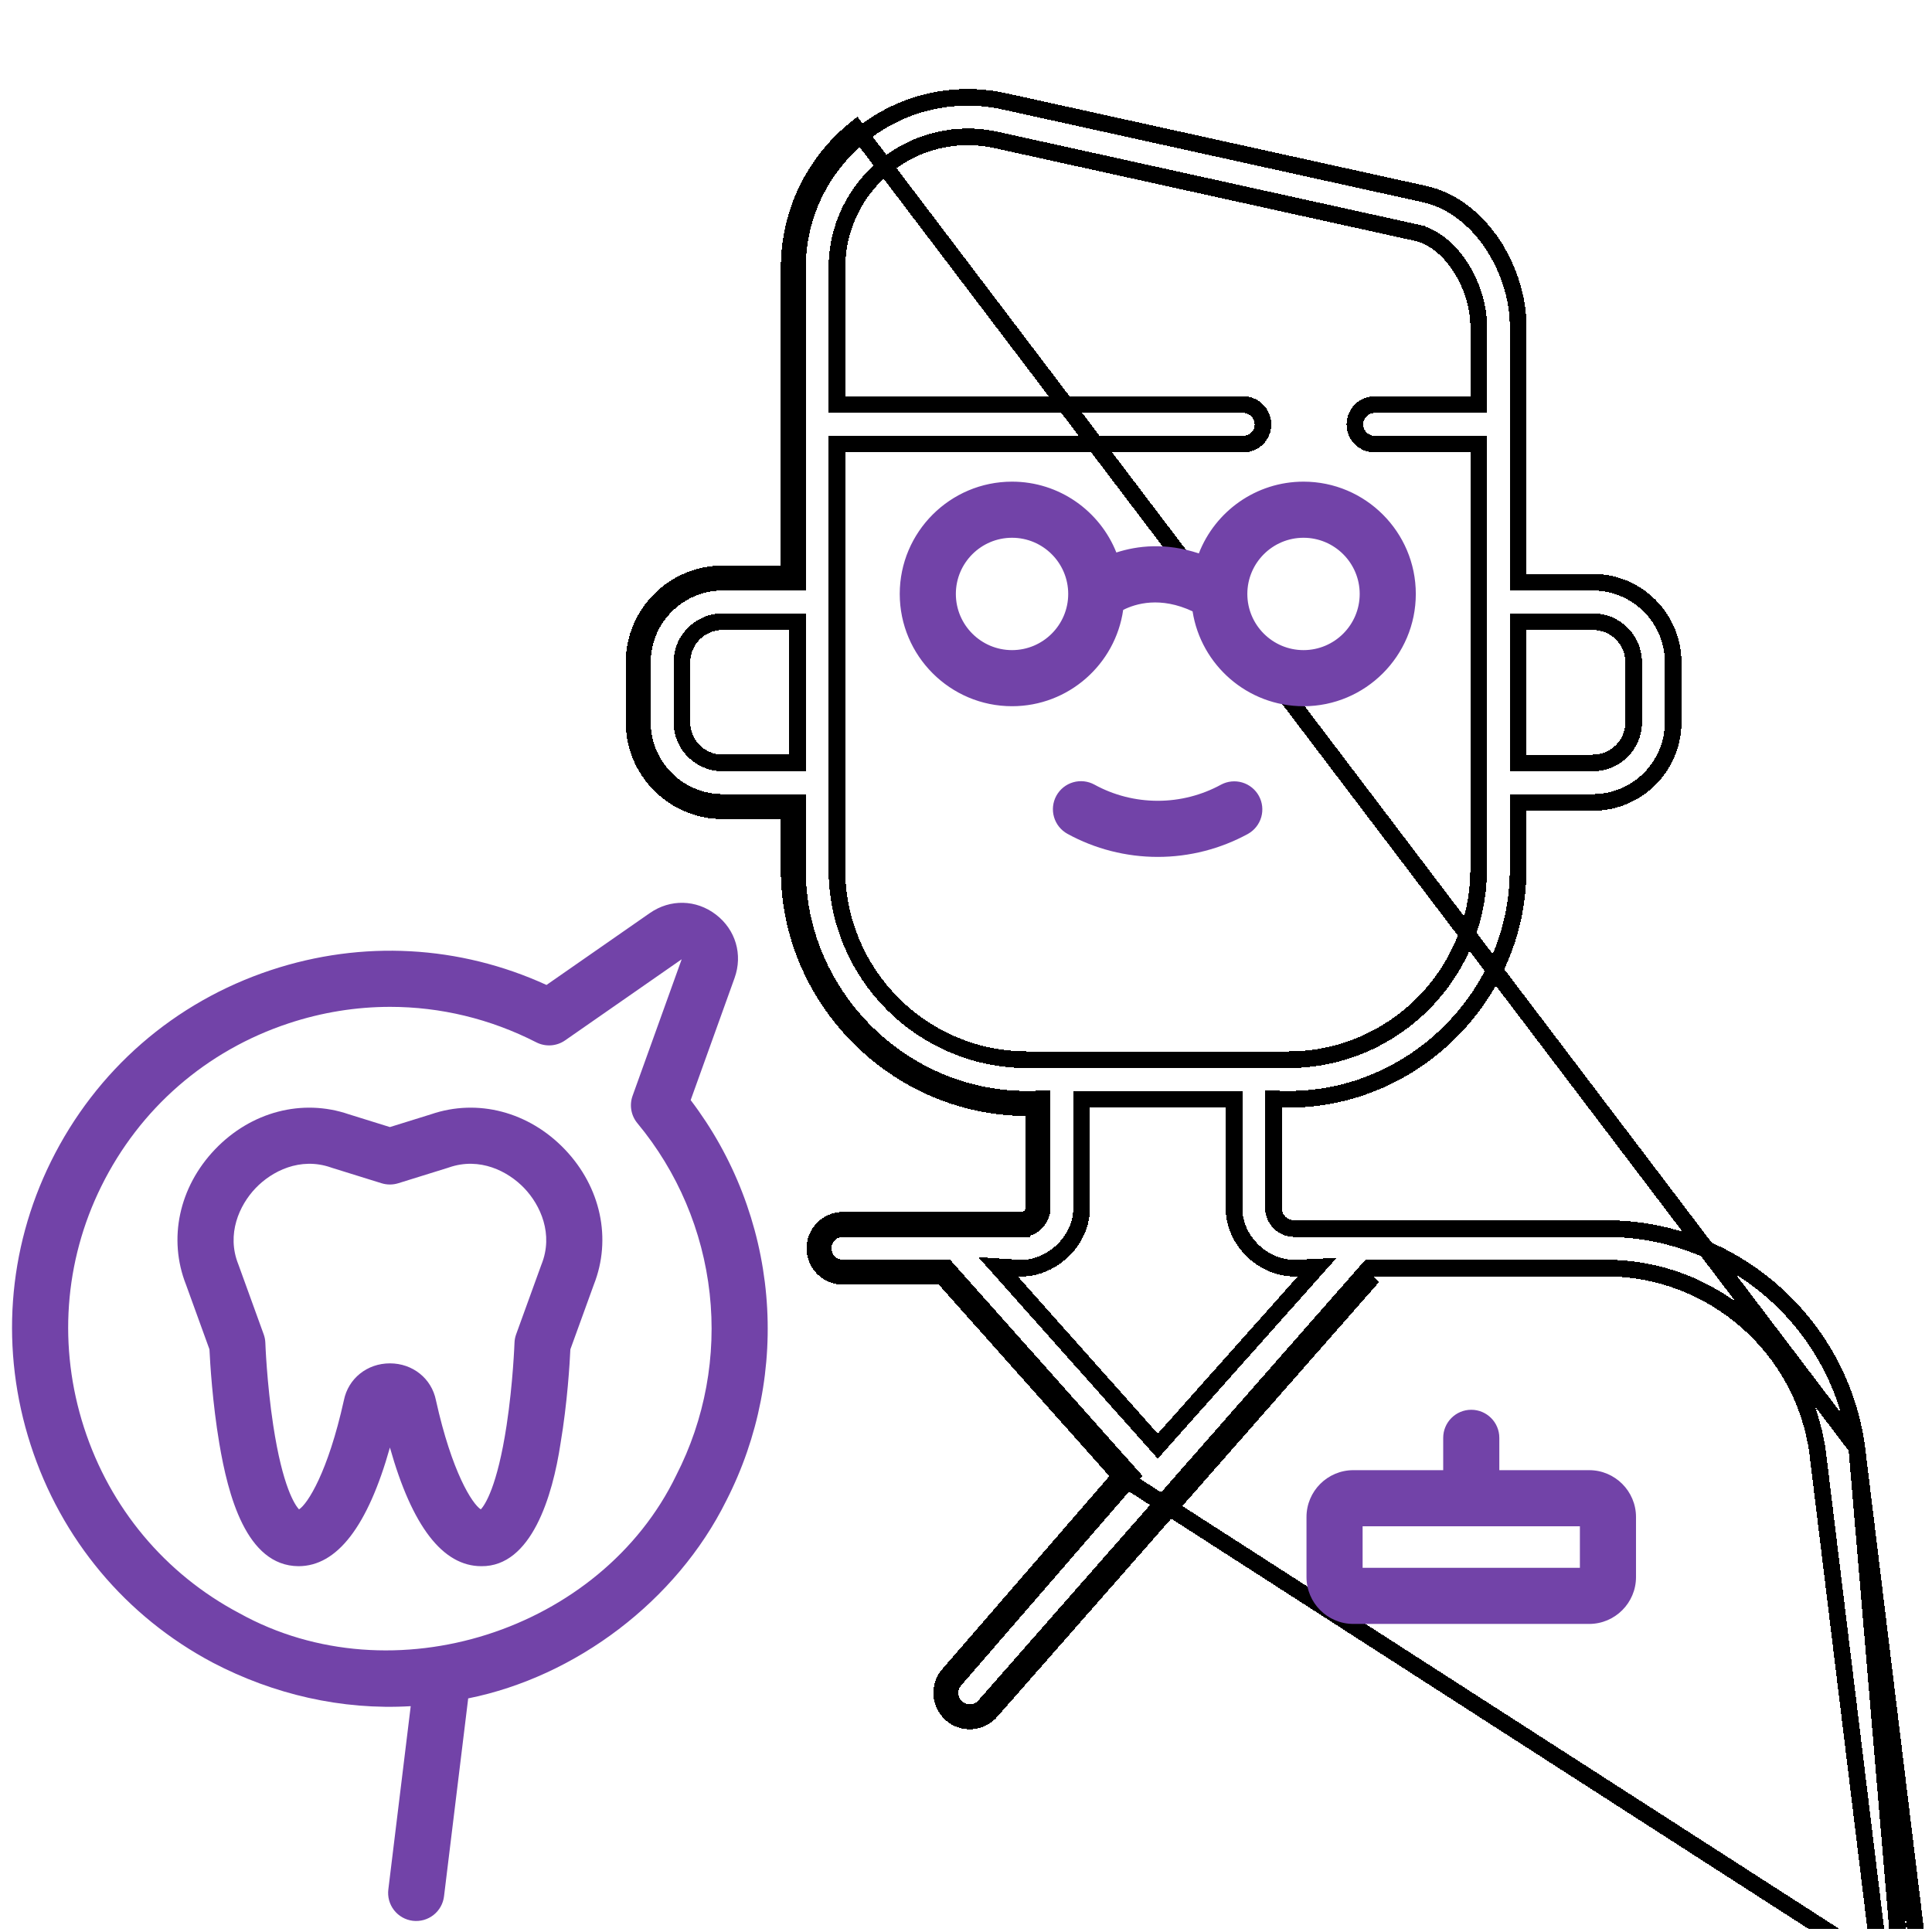<svg width="116" height="116" viewBox="0 0 116 116" fill="none" xmlns="http://www.w3.org/2000/svg">
<g clip-path="url(#clip0_3692_760)">
<g filter="url(#filter0_d_3692_760)">
<path d="M67.273 84.625L56.594 72.635H50.611C49.68 72.635 48.926 71.881 48.926 70.951C48.926 70.021 49.68 69.266 50.611 69.266H61.33M67.273 84.625L114.182 114.819M67.273 84.625L56.952 96.544M67.273 84.625L56.952 96.544M61.33 69.266L61.289 69.765L61.292 69.765L61.309 69.766M61.33 69.266V69.3V69.766H61.309M61.33 69.266L61.333 69.267C61.528 69.266 61.716 69.187 61.854 69.049C61.992 68.91 62.07 68.722 62.07 68.526V62.997C62.075 62.997 62.08 62.997 62.085 62.997L62.07 62.497H61.57V62.503C53.769 62.455 47.357 55.953 47.381 48.196V45.179V44.679H46.881H43.386C40.455 44.679 38.071 42.294 38.071 39.364V35.772C38.071 32.841 40.455 30.457 43.386 30.457H46.881H47.381V29.957V12.088C47.381 8.817 48.844 5.765 51.394 3.716L111.484 82.921M61.309 69.766H50.611C49.956 69.766 49.426 70.297 49.426 70.951C49.426 71.605 49.956 72.135 50.611 72.135H56.594H56.819L56.968 72.303L67.646 84.293L67.938 84.621L67.651 84.953L57.33 96.871C57.228 96.989 57.151 97.125 57.102 97.273C57.053 97.42 57.033 97.576 57.044 97.731C57.067 98.045 57.213 98.336 57.45 98.542C57.688 98.748 57.997 98.85 58.311 98.828C58.624 98.805 58.916 98.659 59.121 98.422L59.124 98.419L82.059 72.306L82.209 72.136H82.435H96.437C102.824 72.136 108.283 76.907 109.134 83.216L109.135 83.223L112.863 113.786C112.901 114.098 113.061 114.382 113.309 114.575C113.556 114.769 113.87 114.856 114.182 114.819M61.309 69.766L61.313 69.767L61.335 69.767C61.663 69.765 61.977 69.634 62.208 69.401C62.44 69.169 62.57 68.855 62.57 68.527V68.526V62.497V61.982L62.056 61.997C54.315 62.223 47.858 55.839 47.881 48.198V48.196V44.679V44.179H47.381H43.386C40.732 44.179 38.571 42.018 38.571 39.364V35.772C38.571 33.117 40.732 30.957 43.386 30.957H47.381H47.881V30.457V12.088C47.881 8.968 49.275 6.06 51.707 4.106L51.707 4.106C54.139 2.152 57.279 1.417 60.326 2.09L60.426 1.637L60.326 2.09L85.532 7.652C87.09 7.995 88.555 9.06 89.635 10.697L90.053 10.422L89.635 10.697C90.599 12.158 91.148 13.93 91.148 15.541V30.457V30.957H91.648H95.643C98.298 30.957 100.458 33.117 100.458 35.772V39.364C100.458 42.018 98.298 44.179 95.643 44.179H91.648H91.148V44.679V48.196V48.197C91.156 55.926 84.648 62.222 76.974 61.997L76.459 61.982V62.497V68.526V68.526C76.459 68.855 76.59 69.169 76.821 69.401C77.053 69.634 77.367 69.765 77.695 69.766L77.712 69.766L77.716 69.766H96.437C104.002 69.766 110.471 75.421 111.484 82.918C111.484 82.919 111.484 82.92 111.484 82.921M114.182 114.819C114.494 114.78 114.777 114.62 114.971 114.372C115.165 114.125 115.252 113.811 115.214 113.499L111.484 82.921M114.182 114.819L111.484 82.921M56.952 96.544C56.807 96.711 56.697 96.905 56.627 97.115M56.952 96.544L56.627 97.115M56.627 97.115C56.557 97.325 56.53 97.546 56.546 97.767M56.627 97.115L56.546 97.767M56.546 97.767C56.578 98.213 56.785 98.627 57.123 98.92M56.546 97.767L57.123 98.92M57.123 98.92C57.461 99.212 57.901 99.359 58.346 99.327M57.123 98.92L58.346 99.327M58.346 99.327C58.792 99.295 59.207 99.087 59.499 98.749M58.346 99.327L59.499 98.749M59.499 98.749L82.435 72.636L59.499 98.749ZM95.643 33.326H95.143V33.326H91.648H91.148V33.826V41.31V41.81H91.648H95.643C96.992 41.81 98.089 40.713 98.089 39.364V35.772C98.089 34.422 96.992 33.326 95.643 33.326ZM43.386 41.81H43.886V41.809H47.381H47.881V41.309V33.826V33.326H47.381H43.386C42.037 33.326 40.94 34.422 40.94 35.772V39.364C40.94 40.713 42.037 41.81 43.386 41.81ZM50.75 22.664H50.25V23.164V48.196C50.25 54.5 55.378 59.628 61.682 59.628H77.347C83.651 59.628 88.779 54.5 88.779 48.196V23.164V22.664H88.279H82.534C81.88 22.664 81.35 22.134 81.35 21.48C81.35 20.825 81.88 20.295 82.534 20.295H88.279H88.779V19.795V15.541C88.779 14.41 88.387 13.153 87.743 12.122C87.104 11.098 86.165 10.217 85.021 9.965L84.928 10.385L85.021 9.965L59.816 4.403C57.476 3.886 55.06 4.451 53.191 5.953C51.323 7.454 50.25 9.691 50.25 12.088V19.795V20.295H50.75H74.648C75.302 20.295 75.832 20.826 75.832 21.48C75.832 22.134 75.302 22.664 74.648 22.664H50.75ZM69.141 82.409L69.515 82.829L69.888 82.409L78.297 72.968L79.088 72.08L77.9 72.136C75.826 72.234 74.08 70.448 74.09 68.529V68.526V62.497V61.997H73.59H65.439H64.939V62.497L64.939 68.526L64.939 68.529C64.953 70.571 63.022 72.26 61.139 72.137L59.921 72.057L60.733 72.968L69.141 82.409Z" stroke="black" shape-rendering="crispEdges"/>
</g>
<path d="M69.514 51.45C71.409 51.45 73.273 50.973 74.935 50.065C75.321 49.847 75.606 49.486 75.728 49.059C75.849 48.633 75.798 48.176 75.585 47.788C75.372 47.399 75.014 47.11 74.589 46.983C74.165 46.856 73.707 46.902 73.316 47.11C72.15 47.747 70.843 48.081 69.514 48.081C68.182 48.081 66.868 47.746 65.714 47.111C65.322 46.896 64.861 46.845 64.432 46.97C64.003 47.094 63.642 47.385 63.426 47.776C63.211 48.168 63.16 48.629 63.285 49.058C63.41 49.487 63.7 49.849 64.091 50.064C65.741 50.971 67.617 51.45 69.514 51.45ZM25.884 66.902L23.411 67.671L20.939 66.902C18.143 65.944 15.068 66.751 12.907 69.013C10.747 71.276 10.082 74.384 11.168 77.133L12.576 81.017C12.614 81.814 12.754 84.215 13.17 86.679C13.683 89.71 14.768 94.018 17.922 94.036C20.238 94.036 22.08 91.644 23.411 86.911C24.743 91.644 26.584 94.036 28.901 94.036C31.91 94.068 33.177 89.828 33.653 86.679C34.069 84.215 34.209 81.814 34.246 81.017L35.654 77.133C36.74 74.384 36.075 71.276 33.916 69.014C31.755 66.751 28.68 65.944 25.884 66.902ZM32.515 75.909C32.508 75.927 32.501 75.944 32.495 75.961L30.99 80.114C30.93 80.279 30.896 80.453 30.891 80.629C30.89 80.653 30.803 83.043 30.418 85.575C29.854 89.279 29.114 90.36 28.869 90.626C28.355 90.297 27.131 88.399 26.175 84.076C25.914 82.768 24.782 81.858 23.411 81.858H23.411C22.041 81.858 20.909 82.768 20.647 84.076C19.691 88.399 18.468 90.298 17.953 90.626C17.709 90.36 16.969 89.28 16.405 85.576C16.019 83.043 15.932 80.653 15.932 80.63C15.926 80.454 15.892 80.279 15.832 80.114L14.327 75.961C14.321 75.944 14.314 75.927 14.308 75.91C13.584 74.099 14.368 72.362 15.344 71.34C16.319 70.319 18.018 69.455 19.862 70.094C19.879 70.1 19.896 70.106 19.913 70.112L22.91 71.044C23.236 71.145 23.585 71.145 23.911 71.044L26.909 70.112C26.926 70.106 26.944 70.1 26.961 70.094C28.805 69.455 30.503 70.319 31.479 71.341C32.454 72.362 33.239 74.099 32.515 75.909Z" fill="#7243A8"/>
<path d="M44.104 58.722C44.61 57.317 44.17 55.822 42.985 54.913C41.8 54.004 40.242 53.968 39.016 54.822L32.813 59.138C27.593 56.751 21.76 56.429 16.274 58.244C10.465 60.166 5.772 64.249 3.059 69.74C0.44 75.041 0.007 81.083 1.84 86.752C3.672 92.422 7.56 97.067 12.786 99.833C16.402 101.721 20.489 102.689 24.66 102.441L23.317 113.438C23.289 113.658 23.304 113.882 23.362 114.097C23.421 114.311 23.521 114.512 23.657 114.687C23.794 114.863 23.963 115.01 24.157 115.12C24.35 115.229 24.563 115.3 24.784 115.327C25.004 115.353 25.228 115.336 25.442 115.277C25.656 115.217 25.856 115.115 26.031 114.977C26.205 114.84 26.351 114.669 26.459 114.475C26.567 114.281 26.636 114.067 26.661 113.846L28.111 101.974C34.57 100.674 40.613 96.129 43.602 90.113C45.55 86.309 46.384 82.032 46.006 77.775C45.629 73.517 44.056 69.453 41.469 66.052L44.104 58.722ZM40.602 88.579C36.093 97.913 23.578 101.982 14.362 96.855C9.915 94.502 6.607 90.546 5.045 85.716C3.484 80.886 3.852 75.742 6.08 71.232C8.39 66.556 12.386 63.079 17.333 61.442C19.331 60.781 21.383 60.453 23.425 60.453C26.44 60.453 29.434 61.168 32.2 62.583C32.472 62.722 32.776 62.784 33.081 62.764C33.385 62.743 33.678 62.64 33.929 62.466L40.929 57.596L37.981 65.794C37.882 66.07 37.857 66.367 37.907 66.655C37.958 66.944 38.083 67.214 38.27 67.439C40.686 70.348 42.194 73.901 42.609 77.659C43.024 81.417 42.326 85.214 40.602 88.579ZM95.415 88.271H90.021V86.33C90.021 85.4 89.267 84.645 88.336 84.645C87.406 84.645 86.652 85.4 86.652 86.33V88.271H81.257C79.706 88.271 78.444 89.533 78.444 91.084V94.689C78.444 96.241 79.706 97.503 81.257 97.503H95.415C96.966 97.503 98.228 96.241 98.228 94.689V91.084C98.228 89.533 96.966 88.271 95.415 88.271ZM94.859 94.134H81.813V91.64H94.859V94.134ZM67.437 36.621C68.195 36.238 69.674 35.799 71.604 36.706C72.108 39.929 74.902 42.403 78.265 42.403C81.982 42.403 85.007 39.378 85.007 35.661C85.007 31.943 81.982 28.919 78.265 28.919C75.405 28.919 72.957 30.71 71.979 33.228C69.993 32.564 68.286 32.765 67.028 33.173C66.036 30.683 63.603 28.919 60.764 28.919C57.047 28.919 54.022 31.943 54.022 35.66C54.022 39.378 57.047 42.402 60.764 42.402C64.156 42.403 66.969 39.886 67.437 36.621ZM78.265 32.288C80.124 32.288 81.638 33.801 81.638 35.661C81.638 37.521 80.125 39.034 78.265 39.034C76.405 39.034 74.892 37.521 74.892 35.661C74.892 33.801 76.405 32.288 78.265 32.288ZM60.764 39.034C58.904 39.034 57.391 37.521 57.391 35.661C57.391 33.801 58.904 32.288 60.764 32.288C62.624 32.288 64.137 33.801 64.137 35.661C64.137 37.521 62.624 39.034 60.764 39.034Z" fill="#7243A8"/>
</g>
<defs>
<filter id="filter0_d_3692_760" x="34.071" y="1.346" width="85.651" height="121.981" filterUnits="userSpaceOnUse" color-interpolation-filters="sRGB">
<feFlood flood-opacity="0" result="BackgroundImageFix"/>
<feColorMatrix in="SourceAlpha" type="matrix" values="0 0 0 0 0 0 0 0 0 0 0 0 0 0 0 0 0 0 127 0" result="hardAlpha"/>
<feOffset dy="4"/>
<feGaussianBlur stdDeviation="2"/>
<feComposite in2="hardAlpha" operator="out"/>
<feColorMatrix type="matrix" values="0 0 0 0 0 0 0 0 0 0 0 0 0 0 0 0 0 0 0.25 0"/>
<feBlend mode="normal" in2="BackgroundImageFix" result="effect1_dropShadow_3692_760"/>
<feBlend mode="normal" in="SourceGraphic" in2="effect1_dropShadow_3692_760" result="shape"/>
</filter>
<clipPath id="clip0_3692_760">
<rect width="115" height="115" fill="white" transform="translate(0.723 0.836)"/>
</clipPath>
</defs>
</svg>
